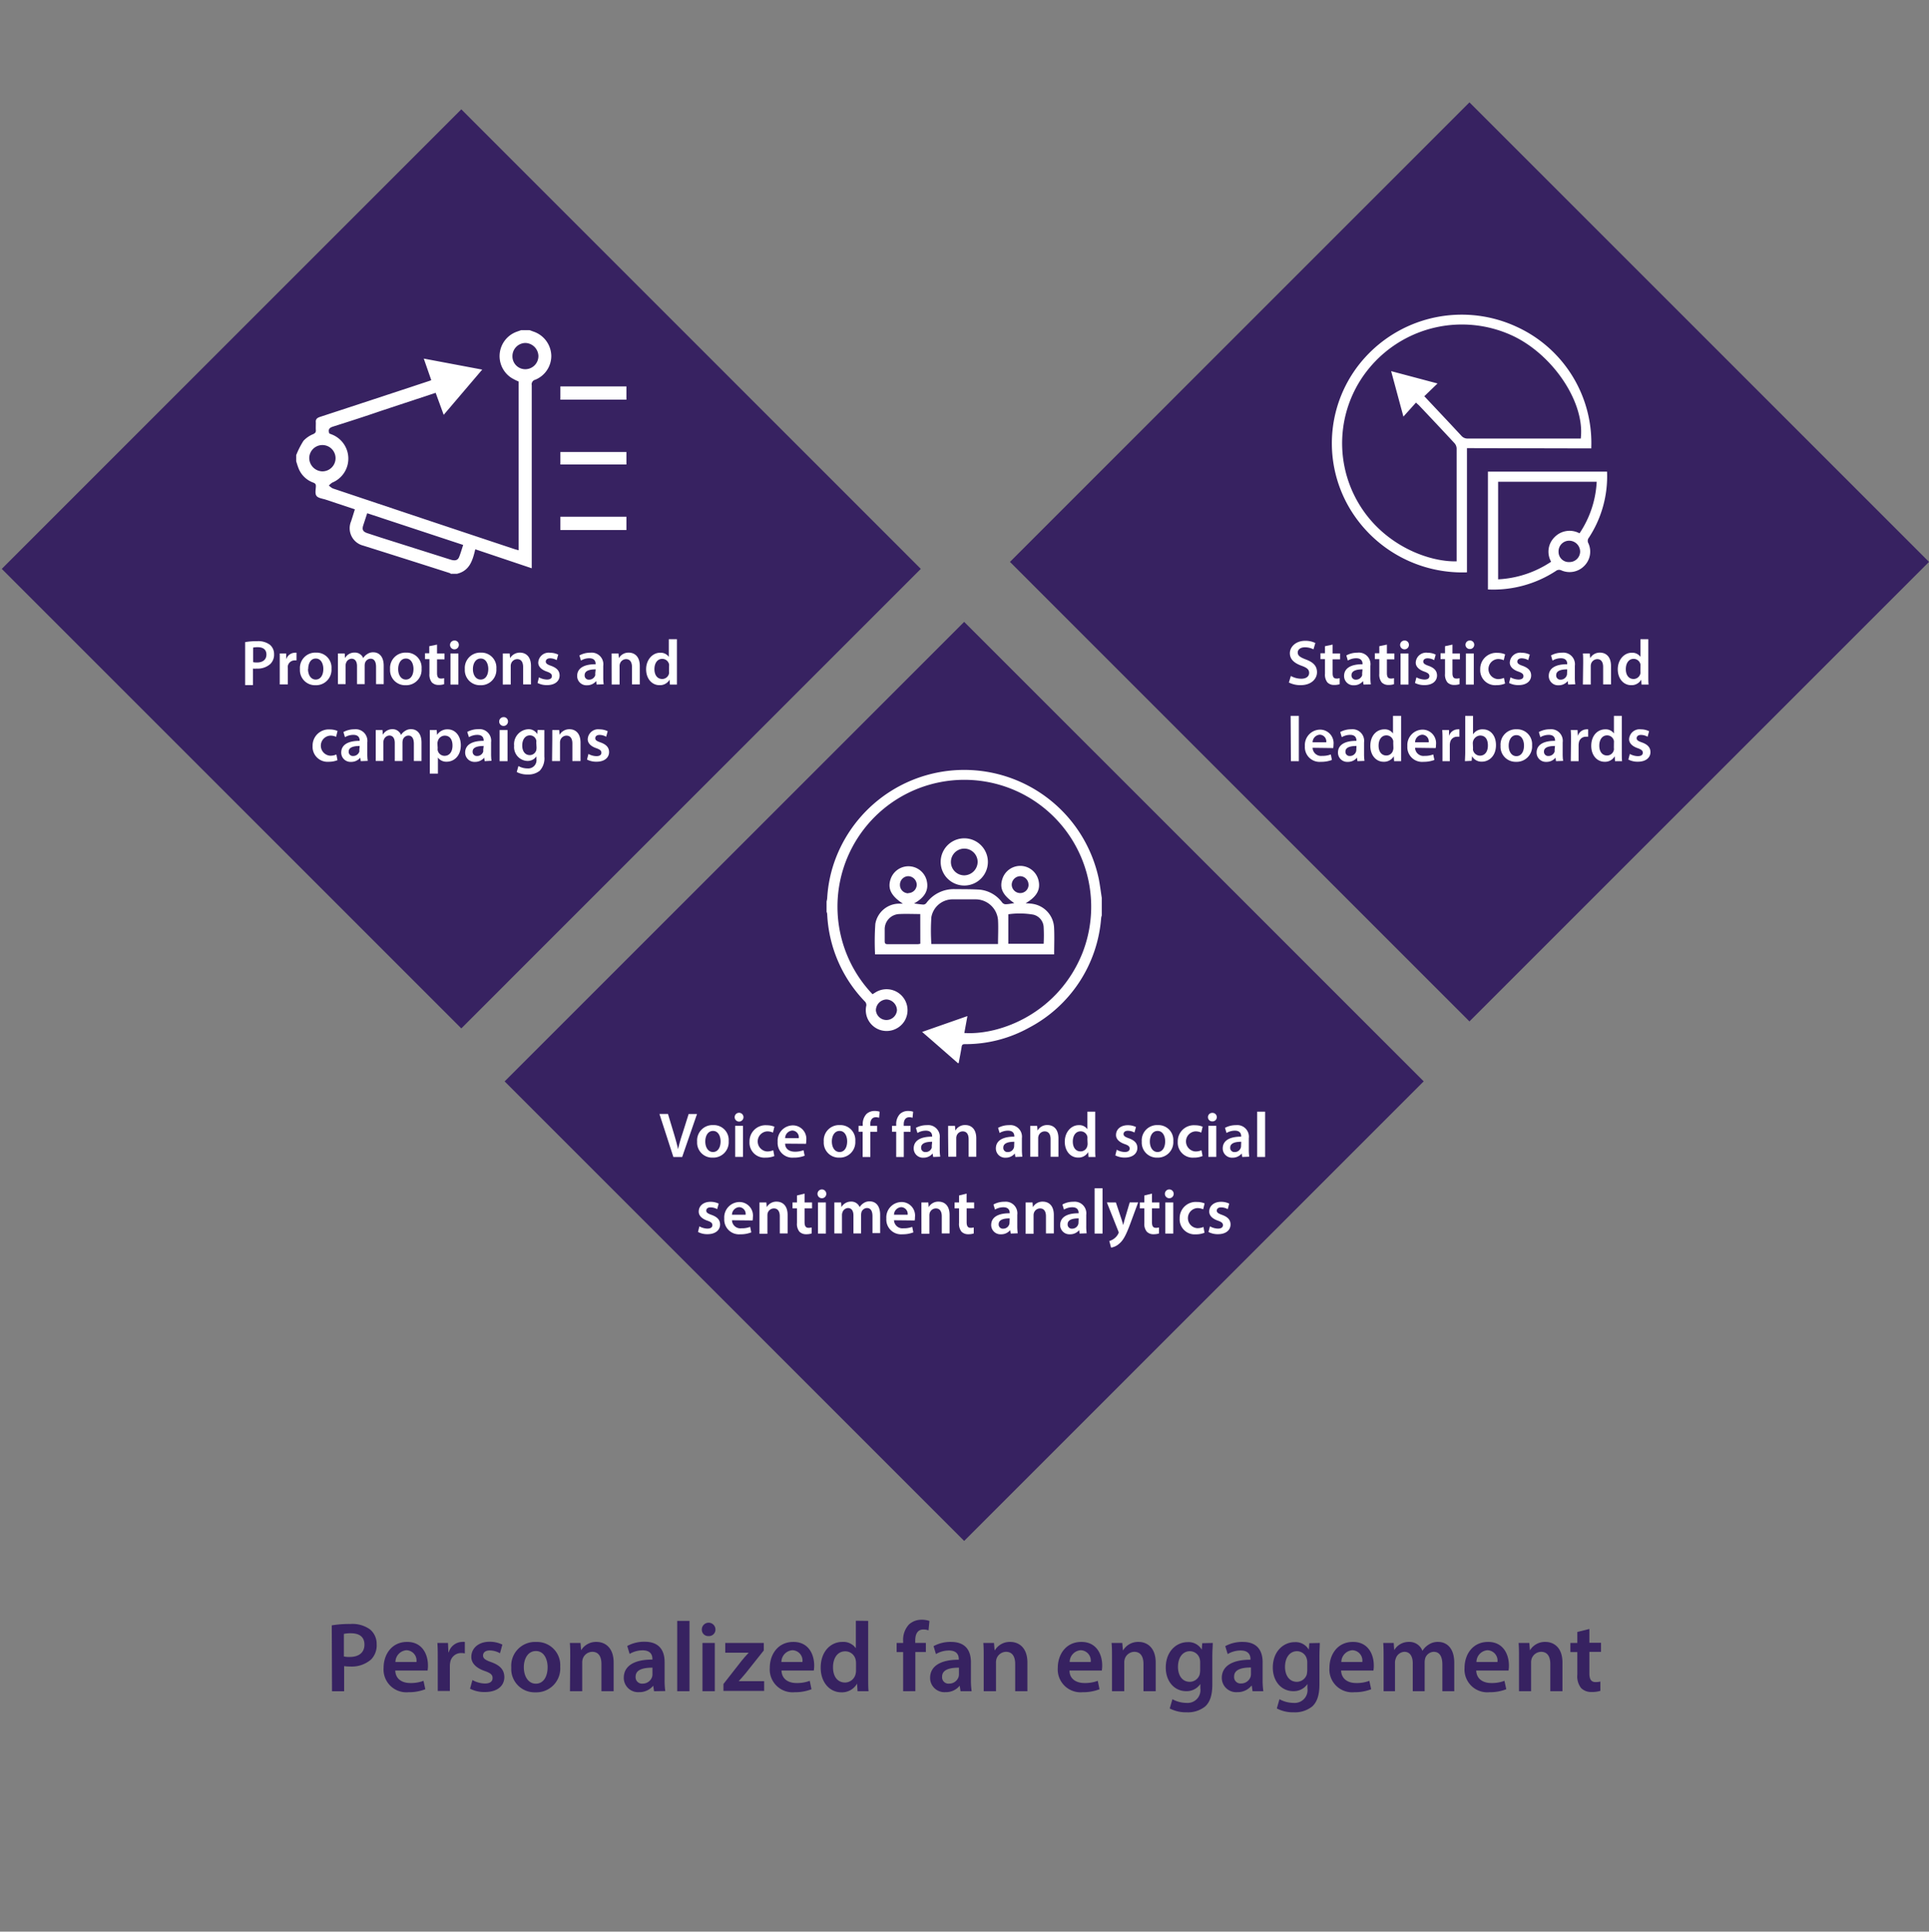 <svg id="Layer_1" data-name="Layer 1" xmlns="http://www.w3.org/2000/svg" viewBox="0 0 350.5 351"><rect x="0" y="0" width="350.5" height="351" fill="#808080" stroke="none"/><defs><style>.cls-1{fill:#372261;}.cls-2{fill:#fff;}</style></defs><title>sports</title><path class="cls-1" d="M60.28,295.34a19.64,19.64,0,0,1,3.39-.25,5.46,5.46,0,0,1,3.58,1,3.42,3.42,0,0,1,1.19,2.68,3.68,3.68,0,0,1-1,2.76,5.34,5.34,0,0,1-3.83,1.29,6.66,6.66,0,0,1-1.08-.07v4.57h-2.2Zm2.2,5.65a4.09,4.09,0,0,0,1.08.09c1.65,0,2.66-.81,2.66-2.23s-.93-2.07-2.46-2.07a5.63,5.63,0,0,0-1.28.11Z"/><path class="cls-1" d="M71.82,303.55c.05,1.58,1.3,2.27,2.7,2.27a6.38,6.38,0,0,0,2.43-.4l.33,1.53a8.25,8.25,0,0,1-3.07.54,4.14,4.14,0,0,1-4.51-4.43c0-2.43,1.47-4.71,4.28-4.71s3.78,2.34,3.78,4.27a5.08,5.08,0,0,1-.07.93ZM75.67,302a1.88,1.88,0,0,0-1.82-2.14,2.17,2.17,0,0,0-2,2.14Z"/><path class="cls-1" d="M79.54,301.37c0-1.19,0-2-.07-2.83H81.4l.07,1.68h.07a2.61,2.61,0,0,1,2.39-1.87,2.81,2.81,0,0,1,.53,0v2.09a2.87,2.87,0,0,0-.65-.07,2,2,0,0,0-2,1.67,3.49,3.49,0,0,0-.07.69v4.53H79.54Z"/><path class="cls-1" d="M85.84,305.28a4.92,4.92,0,0,0,2.25.63c1,0,1.41-.4,1.41-1s-.36-.9-1.44-1.28c-1.71-.6-2.43-1.53-2.42-2.56,0-1.55,1.28-2.75,3.32-2.75a5.17,5.17,0,0,1,2.32.52l-.43,1.57a3.9,3.9,0,0,0-1.86-.51c-.79,0-1.22.38-1.22.92s.41.83,1.53,1.22c1.58.58,2.32,1.39,2.34,2.69,0,1.58-1.24,2.73-3.57,2.73a5.65,5.65,0,0,1-2.66-.61Z"/><path class="cls-1" d="M101.79,302.85a4.34,4.34,0,0,1-4.5,4.66A4.24,4.24,0,0,1,92.9,303a4.32,4.32,0,0,1,4.53-4.64A4.21,4.21,0,0,1,101.79,302.85Zm-6.61.09c0,1.69.83,3,2.18,3s2.14-1.24,2.14-3c0-1.37-.61-2.93-2.12-2.93S95.18,301.48,95.18,302.94Z"/><path class="cls-1" d="M103.61,301.16c0-1,0-1.86-.07-2.62h1.94l.11,1.32h0a3.17,3.17,0,0,1,2.79-1.51c1.53,0,3.12,1,3.12,3.76v5.2h-2.22v-4.95c0-1.26-.46-2.21-1.67-2.21a1.86,1.86,0,0,0-1.73,1.29,2.33,2.33,0,0,0-.09.72v5.15h-2.23Z"/><path class="cls-1" d="M118.84,307.31l-.15-1h0a3.25,3.25,0,0,1-2.6,1.17,2.6,2.6,0,0,1-2.75-2.61c0-2.21,2-3.33,5.2-3.31v-.15c0-.57-.23-1.53-1.78-1.53a4.66,4.66,0,0,0-2.36.65l-.43-1.44a6.38,6.38,0,0,1,3.17-.77c2.81,0,3.62,1.78,3.62,3.69v3.17a14.08,14.08,0,0,0,.12,2.1Zm-.29-4.28c-1.57,0-3.06.3-3.06,1.64a1.16,1.16,0,0,0,1.26,1.26,1.8,1.8,0,0,0,1.73-1.21,1.71,1.71,0,0,0,.07-.49Z"/><path class="cls-1" d="M123.05,294.53h2.23v12.78h-2.23Z"/><path class="cls-1" d="M130,296.1a1.18,1.18,0,0,1-1.26,1.19,1.16,1.16,0,0,1-1.22-1.19,1.24,1.24,0,0,1,2.48,0Zm-2.36,11.21v-8.77h2.24v8.77Z"/><path class="cls-1" d="M131.45,306l3.3-4.22c.45-.54.83-1,1.29-1.47v0h-4.26v-1.77h7v1.36L135.52,304c-.43.52-.85,1-1.3,1.49v0h4.63v1.76h-7.4Z"/><path class="cls-1" d="M142,303.55c.05,1.58,1.29,2.27,2.7,2.27a6.46,6.46,0,0,0,2.43-.4l.32,1.53a8.15,8.15,0,0,1-3.06.54,4.15,4.15,0,0,1-4.52-4.43c0-2.43,1.48-4.71,4.29-4.71s3.78,2.34,3.78,4.27a6.18,6.18,0,0,1-.07.93ZM145.8,302a1.88,1.88,0,0,0-1.82-2.14,2.16,2.16,0,0,0-2,2.14Z"/><path class="cls-1" d="M157.75,294.53v10.32c0,.9,0,1.87.07,2.46h-2l-.09-1.38h0a3.16,3.16,0,0,1-2.86,1.58c-2.09,0-3.75-1.78-3.75-4.48,0-2.94,1.82-4.68,3.93-4.68a2.78,2.78,0,0,1,2.46,1.15h0v-5Zm-2.21,7.67a2.86,2.86,0,0,0-.06-.58,1.93,1.93,0,0,0-1.9-1.56c-1.43,0-2.22,1.26-2.22,2.9s.79,2.77,2.2,2.77a2,2,0,0,0,1.91-1.57,2.64,2.64,0,0,0,.07-.65Z"/><path class="cls-1" d="M164.1,307.31V300.2h-1.18v-1.66h1.18v-.37a4.08,4.08,0,0,1,1.07-3,3.35,3.35,0,0,1,2.28-.85,4.21,4.21,0,0,1,1.43.22l-.17,1.71a2.55,2.55,0,0,0-.93-.16c-1.1,0-1.48.91-1.48,2v.44h1.93v1.66h-1.91v7.11Z"/><path class="cls-1" d="M174.53,307.31l-.15-1h0a3.24,3.24,0,0,1-2.59,1.17A2.6,2.6,0,0,1,169,304.9c0-2.21,2-3.33,5.21-3.31v-.15c0-.57-.24-1.53-1.79-1.53a4.66,4.66,0,0,0-2.36.65l-.43-1.44a6.38,6.38,0,0,1,3.17-.77c2.81,0,3.62,1.78,3.62,3.69v3.17a13.93,13.93,0,0,0,.13,2.1Zm-.29-4.28c-1.57,0-3.06.3-3.06,1.64a1.16,1.16,0,0,0,1.26,1.26,1.8,1.8,0,0,0,1.73-1.21,1.71,1.71,0,0,0,.07-.49Z"/><path class="cls-1" d="M178.74,301.16c0-1,0-1.86-.07-2.62h1.94l.11,1.32h.05a3.17,3.17,0,0,1,2.79-1.51c1.53,0,3.12,1,3.12,3.76v5.2h-2.22v-4.95c0-1.26-.46-2.21-1.67-2.21a1.86,1.86,0,0,0-1.73,1.29,2.33,2.33,0,0,0-.09.72v5.15h-2.23Z"/><path class="cls-1" d="M194.33,303.55c0,1.58,1.29,2.27,2.7,2.27a6.46,6.46,0,0,0,2.43-.4l.32,1.53a8.15,8.15,0,0,1-3.06.54,4.15,4.15,0,0,1-4.52-4.43c0-2.43,1.48-4.71,4.29-4.71s3.78,2.34,3.78,4.27a6.18,6.18,0,0,1-.07.93Zm3.85-1.55a1.88,1.88,0,0,0-1.82-2.14,2.16,2.16,0,0,0-2,2.14Z"/><path class="cls-1" d="M202.05,301.16c0-1,0-1.86-.08-2.62h1.95l.11,1.32h.05a3.17,3.17,0,0,1,2.79-1.51c1.53,0,3.12,1,3.12,3.76v5.2h-2.22v-4.95c0-1.26-.47-2.21-1.67-2.21a1.86,1.86,0,0,0-1.73,1.29,2.33,2.33,0,0,0-.09.72v5.15h-2.23Z"/><path class="cls-1" d="M220.36,298.54c0,.6-.08,1.32-.08,2.53v5c0,1.83-.37,3.15-1.29,4a5,5,0,0,1-3.39,1.07,6.32,6.32,0,0,1-3.06-.7l.49-1.68a5.29,5.29,0,0,0,2.55.67,2.33,2.33,0,0,0,2.52-2.65V306h0a3,3,0,0,1-2.56,1.3c-2.18,0-3.72-1.8-3.72-4.29,0-2.88,1.87-4.62,4-4.62a2.75,2.75,0,0,1,2.54,1.37h0l.09-1.18Zm-2.29,3.52a2.35,2.35,0,0,0-.07-.6,1.85,1.85,0,0,0-1.8-1.42c-1.25,0-2.16,1.08-2.16,2.86,0,1.5.75,2.7,2.14,2.7a1.89,1.89,0,0,0,1.8-1.33,4.07,4.07,0,0,0,.09-.79Z"/><path class="cls-1" d="M227.59,307.31l-.14-1h-.06a3.24,3.24,0,0,1-2.59,1.17A2.61,2.61,0,0,1,222,304.9c0-2.21,2-3.33,5.21-3.31v-.15c0-.57-.24-1.53-1.78-1.53a4.6,4.6,0,0,0-2.36.65l-.44-1.44a6.41,6.41,0,0,1,3.17-.77c2.81,0,3.62,1.78,3.62,3.69v3.17a13.93,13.93,0,0,0,.13,2.1ZM227.3,303c-1.56,0-3.06.3-3.06,1.64a1.16,1.16,0,0,0,1.26,1.26,1.8,1.8,0,0,0,1.73-1.21,1.71,1.71,0,0,0,.07-.49Z"/><path class="cls-1" d="M239.81,298.54c0,.6-.07,1.32-.07,2.53v5c0,1.83-.38,3.15-1.3,4a5,5,0,0,1-3.38,1.07,6.26,6.26,0,0,1-3.06-.7l.48-1.68a5.37,5.37,0,0,0,2.56.67,2.33,2.33,0,0,0,2.52-2.65V306h0a3,3,0,0,1-2.56,1.3c-2.18,0-3.73-1.8-3.73-4.29,0-2.88,1.88-4.62,4-4.62a2.76,2.76,0,0,1,2.54,1.37h0l.09-1.18Zm-2.28,3.52a2,2,0,0,0-.08-.6,1.83,1.83,0,0,0-1.8-1.42c-1.24,0-2.16,1.08-2.16,2.86,0,1.5.76,2.7,2.15,2.7a1.91,1.91,0,0,0,1.8-1.33,4.07,4.07,0,0,0,.09-.79Z"/><path class="cls-1" d="M243.68,303.55c.06,1.58,1.3,2.27,2.7,2.27a6.38,6.38,0,0,0,2.43-.4l.33,1.53a8.19,8.19,0,0,1-3.06.54,4.14,4.14,0,0,1-4.52-4.43c0-2.43,1.47-4.71,4.28-4.71s3.78,2.34,3.78,4.27a5.08,5.08,0,0,1-.07.93Zm3.85-1.55a1.88,1.88,0,0,0-1.81-2.14,2.17,2.17,0,0,0-2,2.14Z"/><path class="cls-1" d="M251.4,301.16c0-1,0-1.86-.07-2.62h1.91l.09,1.3h0a3.06,3.06,0,0,1,2.7-1.49,2.51,2.51,0,0,1,2.43,1.62h0a3.34,3.34,0,0,1,1.08-1.1,3,3,0,0,1,1.77-.52c1.45,0,2.93,1,2.93,3.8v5.16h-2.16v-4.84c0-1.46-.5-2.32-1.57-2.32a1.7,1.7,0,0,0-1.55,1.17,3.31,3.31,0,0,0-.1.74v5.25h-2.16v-5.07c0-1.23-.49-2.09-1.52-2.09a1.74,1.74,0,0,0-1.58,1.26,1.88,1.88,0,0,0-.13.72v5.18H251.4Z"/><path class="cls-1" d="M268.23,303.55c.06,1.58,1.3,2.27,2.7,2.27a6.38,6.38,0,0,0,2.43-.4l.33,1.53a8.19,8.19,0,0,1-3.06.54,4.14,4.14,0,0,1-4.52-4.43c0-2.43,1.47-4.71,4.28-4.71s3.78,2.34,3.78,4.27a5.08,5.08,0,0,1-.07.93Zm3.86-1.55a1.89,1.89,0,0,0-1.82-2.14,2.17,2.17,0,0,0-2,2.14Z"/><path class="cls-1" d="M276,301.16c0-1,0-1.86-.07-2.62h1.95l.1,1.32H278a3.17,3.17,0,0,1,2.79-1.51c1.53,0,3.11,1,3.11,3.76v5.2h-2.21v-4.95c0-1.26-.47-2.21-1.67-2.21a1.85,1.85,0,0,0-1.73,1.29,2.33,2.33,0,0,0-.09.72v5.15H276Z"/><path class="cls-1" d="M288.79,296v2.5h2.11v1.66h-2.11v3.87c0,1.06.29,1.62,1.13,1.62a3.57,3.57,0,0,0,.87-.1l0,1.69a5,5,0,0,1-1.6.21,2.58,2.58,0,0,1-1.91-.72,3.46,3.46,0,0,1-.68-2.44V300.2h-1.26v-1.66h1.26v-2Z"/><path class="cls-1" d="M267,18.6l83.5,83.5L267,185.6l-83.49-83.5Z"/><path class="cls-1" d="M175.19,113l83.5,83.49L175.19,280l-83.5-83.5Z"/><path class="cls-1" d="M167.31,103.37l-83.49,83.5L.32,103.37l83.5-83.5Z"/><path class="cls-2" d="M44.54,116.68a11.59,11.59,0,0,1,2.18-.17,3.52,3.52,0,0,1,2.31.64,2.19,2.19,0,0,1,.77,1.73,2.36,2.36,0,0,1-.68,1.77,3.43,3.43,0,0,1-2.47.84,3.48,3.48,0,0,1-.69,0v3H44.54ZM46,120.32a3.14,3.14,0,0,0,.69.06c1.07,0,1.72-.53,1.72-1.44s-.6-1.34-1.59-1.34a4.29,4.29,0,0,0-.82.07Z"/><path class="cls-2" d="M50.83,120.56c0-.77,0-1.31,0-1.82H52l0,1.08h0a1.69,1.69,0,0,1,1.54-1.21,1.22,1.22,0,0,1,.34,0V120a2.39,2.39,0,0,0-.42,0A1.26,1.26,0,0,0,52.3,121a2.87,2.87,0,0,0,0,.44v2.93H50.83Z"/><path class="cls-2" d="M60.23,121.51a2.81,2.81,0,0,1-2.9,3,2.74,2.74,0,0,1-2.83-2.92,2.79,2.79,0,0,1,2.92-3A2.71,2.71,0,0,1,60.23,121.51Zm-4.26.06c0,1.09.53,1.91,1.4,1.91s1.38-.8,1.38-1.93c0-.88-.39-1.89-1.37-1.89S56,120.63,56,121.57Z"/><path class="cls-2" d="M61.4,120.42c0-.65,0-1.19,0-1.68h1.23l.06.84h0a1.94,1.94,0,0,1,1.74-1,1.62,1.62,0,0,1,1.57,1h0a2.07,2.07,0,0,1,.7-.71,1.87,1.87,0,0,1,1.13-.34c.94,0,1.89.64,1.89,2.45v3.33H68.33v-3.12c0-.94-.32-1.5-1-1.5a1.09,1.09,0,0,0-1,.76,1.78,1.78,0,0,0-.07.47v3.39H64.87v-3.27c0-.79-.32-1.35-1-1.35a1.12,1.12,0,0,0-1,.81,1.22,1.22,0,0,0-.08.47v3.34H61.4Z"/><path class="cls-2" d="M76.6,121.51a2.8,2.8,0,0,1-2.89,3,2.73,2.73,0,0,1-2.83-2.92,2.79,2.79,0,0,1,2.92-3A2.7,2.7,0,0,1,76.6,121.51Zm-4.25.06c0,1.09.53,1.91,1.4,1.91s1.38-.8,1.38-1.93c0-.88-.39-1.89-1.37-1.89S72.35,120.63,72.35,121.57Z"/><path class="cls-2" d="M79.41,117.13v1.61h1.36v1.07H79.41v2.49c0,.68.19,1,.73,1a1.91,1.91,0,0,0,.56-.07l0,1.09a2.91,2.91,0,0,1-1,.14,1.66,1.66,0,0,1-1.23-.46,2.26,2.26,0,0,1-.44-1.58v-2.65h-.81v-1.07H78v-1.28Z"/><path class="cls-2" d="M83.37,117.16a.8.8,0,1,1-.8-.77A.76.76,0,0,1,83.37,117.16Zm-1.52,7.23v-5.65h1.44v5.65Z"/><path class="cls-2" d="M90.19,121.51a2.8,2.8,0,0,1-2.9,3,2.74,2.74,0,0,1-2.83-2.92,2.79,2.79,0,0,1,2.92-3A2.71,2.71,0,0,1,90.19,121.51Zm-4.26.06c0,1.09.54,1.91,1.41,1.91s1.38-.8,1.38-1.93c0-.88-.4-1.89-1.37-1.89S85.93,120.63,85.93,121.57Z"/><path class="cls-2" d="M91.36,120.42c0-.65,0-1.19,0-1.68h1.25l.07.85h0a2.05,2.05,0,0,1,1.8-1c1,0,2,.64,2,2.43v3.35H95.05V121.2c0-.81-.3-1.43-1.08-1.43a1.19,1.19,0,0,0-1.11.84,1.32,1.32,0,0,0-.06.46v3.32H91.36Z"/><path class="cls-2" d="M97.93,123.08a3.26,3.26,0,0,0,1.45.4c.62,0,.9-.25.9-.62s-.23-.58-.93-.83c-1.1-.38-1.56-1-1.55-1.64a1.89,1.89,0,0,1,2.13-1.78,3.39,3.39,0,0,1,1.5.34l-.28,1a2.49,2.49,0,0,0-1.19-.33c-.51,0-.79.25-.79.59s.26.54,1,.79c1,.37,1.5.9,1.51,1.73,0,1-.8,1.76-2.29,1.76a3.67,3.67,0,0,1-1.72-.39Z"/><path class="cls-2" d="M108.41,124.39l-.09-.63h0a2.11,2.11,0,0,1-1.67.76,1.68,1.68,0,0,1-1.78-1.69c0-1.42,1.26-2.14,3.35-2.13v-.09c0-.37-.15-1-1.15-1a2.91,2.91,0,0,0-1.51.42l-.28-.93a4.07,4.07,0,0,1,2-.5,2.11,2.11,0,0,1,2.33,2.38v2a8.88,8.88,0,0,0,.08,1.36Zm-.18-2.76c-1,0-2,.2-2,1.05a.75.75,0,0,0,.81.82,1.16,1.16,0,0,0,1.11-.78.93.93,0,0,0,0-.32Z"/><path class="cls-2" d="M111.13,120.42c0-.65,0-1.19,0-1.68h1.25l.07.85h0a2,2,0,0,1,1.8-1c1,0,2,.64,2,2.43v3.35h-1.42V121.2c0-.81-.31-1.43-1.08-1.43a1.19,1.19,0,0,0-1.11.84,1.32,1.32,0,0,0-.06.46v3.32h-1.44Z"/><path class="cls-2" d="M123,116.15v6.65c0,.58,0,1.2,0,1.59h-1.28l-.06-.89h0a2,2,0,0,1-1.84,1c-1.35,0-2.42-1.15-2.42-2.89s1.18-3,2.53-3a1.81,1.81,0,0,1,1.59.74h0v-3.2Zm-1.43,4.94a2.4,2.4,0,0,0,0-.37,1.26,1.26,0,0,0-1.23-1c-.92,0-1.43.82-1.43,1.87s.51,1.79,1.42,1.79a1.27,1.27,0,0,0,1.23-1,1.87,1.87,0,0,0,0-.42Z"/><path class="cls-2" d="M61.32,138.13a4.19,4.19,0,0,1-1.61.29,2.71,2.71,0,0,1-2.91-2.87,2.93,2.93,0,0,1,3.15-3,3.6,3.6,0,0,1,1.38.27l-.26,1.07a2.43,2.43,0,0,0-1.08-.22,1.83,1.83,0,0,0,0,3.65,2.75,2.75,0,0,0,1.13-.22Z"/><path class="cls-2" d="M65.55,138.31l-.09-.63h0a2.11,2.11,0,0,1-1.67.76A1.68,1.68,0,0,1,62,136.75c0-1.42,1.26-2.14,3.35-2.13v-.09c0-.37-.15-1-1.15-1a3,3,0,0,0-1.52.42l-.28-.93a4.13,4.13,0,0,1,2-.5,2.12,2.12,0,0,1,2.34,2.38v2a8.88,8.88,0,0,0,.08,1.36Zm-.19-2.76c-1,0-2,.2-2,1a.75.75,0,0,0,.81.82,1.18,1.18,0,0,0,1.12-.78,1.2,1.2,0,0,0,0-.31Z"/><path class="cls-2" d="M68.27,134.34c0-.65,0-1.19,0-1.68h1.23l.06.84h0a2,2,0,0,1,1.74-1,1.64,1.64,0,0,1,1.57,1.05h0a2.07,2.07,0,0,1,.7-.71,1.87,1.87,0,0,1,1.13-.34c.94,0,1.89.64,1.89,2.45v3.33H75.2v-3.12c0-.94-.32-1.5-1-1.5a1.09,1.09,0,0,0-1,.76,2.31,2.31,0,0,0-.07.47v3.39H71.73V135c0-.79-.31-1.35-1-1.35a1.12,1.12,0,0,0-1,.81,1.22,1.22,0,0,0-.08.47v3.34H68.27Z"/><path class="cls-2" d="M78.1,134.54c0-.74,0-1.35,0-1.88h1.25l.07.87h0a2.2,2.2,0,0,1,1.94-1c1.3,0,2.37,1.12,2.37,2.88,0,2-1.28,3-2.57,3a1.86,1.86,0,0,1-1.59-.76h0v2.92H78.1Zm1.43,1.4a1.33,1.33,0,0,0,0,.4,1.27,1.27,0,0,0,1.25,1c.9,0,1.44-.75,1.44-1.86s-.49-1.81-1.41-1.81a1.33,1.33,0,0,0-1.27,1.05,1.18,1.18,0,0,0-.06.36Z"/><path class="cls-2" d="M88.07,138.31l-.1-.63h0a2.11,2.11,0,0,1-1.67.76,1.68,1.68,0,0,1-1.78-1.69c0-1.42,1.27-2.14,3.36-2.13v-.09c0-.37-.15-1-1.15-1a3,3,0,0,0-1.52.42L84.9,133a4.13,4.13,0,0,1,2-.5,2.11,2.11,0,0,1,2.33,2.38v2a8.88,8.88,0,0,0,.08,1.36Zm-.19-2.76c-1,0-2,.2-2,1a.75.75,0,0,0,.81.82,1.15,1.15,0,0,0,1.11-.78.91.91,0,0,0,0-.31Z"/><path class="cls-2" d="M92.3,131.08a.8.8,0,1,1-.8-.77A.76.76,0,0,1,92.3,131.08Zm-1.52,7.23v-5.65h1.44v5.65Z"/><path class="cls-2" d="M98.91,132.66c0,.38,0,.85,0,1.62v3.21a3.29,3.29,0,0,1-.84,2.56,3.25,3.25,0,0,1-2.18.68,4,4,0,0,1-2-.45l.31-1.08a3.39,3.39,0,0,0,1.65.43,1.5,1.5,0,0,0,1.62-1.7v-.49h0a1.92,1.92,0,0,1-1.65.83,2.51,2.51,0,0,1-2.4-2.76,2.71,2.71,0,0,1,2.56-3,1.78,1.78,0,0,1,1.64.89h0l.06-.76Zm-1.47,2.26a1.2,1.2,0,0,0,0-.38,1.18,1.18,0,0,0-1.16-.92c-.8,0-1.39.7-1.39,1.85,0,1,.49,1.74,1.38,1.74a1.22,1.22,0,0,0,1.16-.86,2.16,2.16,0,0,0,.06-.51Z"/><path class="cls-2" d="M100.35,134.34c0-.65,0-1.19,0-1.68h1.26l.07.85h0a2.05,2.05,0,0,1,1.8-1c1,0,2,.64,2,2.43v3.35H104v-3.19c0-.81-.3-1.43-1.08-1.43a1.19,1.19,0,0,0-1.11.84,1.35,1.35,0,0,0-.06.46v3.32h-1.44Z"/><path class="cls-2" d="M106.92,137a3.13,3.13,0,0,0,1.45.4c.62,0,.9-.25.9-.62s-.23-.58-.93-.83c-1.1-.38-1.56-1-1.55-1.64a1.89,1.89,0,0,1,2.13-1.78,3.39,3.39,0,0,1,1.5.34l-.28,1a2.49,2.49,0,0,0-1.19-.33c-.51,0-.79.25-.79.6s.26.53,1,.78c1,.37,1.5.9,1.51,1.73,0,1-.8,1.76-2.29,1.76a3.67,3.67,0,0,1-1.72-.39Z"/><path class="cls-2" d="M234.55,122.83a3.93,3.93,0,0,0,1.89.5c.92,0,1.43-.43,1.43-1.06s-.4-.94-1.39-1.3c-1.29-.47-2.11-1.15-2.11-2.28s1.06-2.25,2.76-2.25a4.06,4.06,0,0,1,1.87.4l-.34,1.15a3.36,3.36,0,0,0-1.56-.37c-.9,0-1.3.48-1.3.93,0,.61.46.89,1.5,1.29,1.36.51,2,1.2,2,2.32s-.95,2.34-3,2.34a4.73,4.73,0,0,1-2.11-.48Z"/><path class="cls-2" d="M242.14,117.13v1.61h1.35v1.07h-1.35v2.49c0,.68.18,1,.73,1a1.84,1.84,0,0,0,.55-.07l0,1.09a2.91,2.91,0,0,1-1,.14,1.63,1.63,0,0,1-1.23-.46,2.26,2.26,0,0,1-.44-1.58v-2.65h-.82v-1.07h.82v-1.28Z"/><path class="cls-2" d="M247.75,124.39l-.09-.63h0a2.09,2.09,0,0,1-1.67.76,1.68,1.68,0,0,1-1.77-1.69c0-1.42,1.26-2.14,3.35-2.13v-.09c0-.37-.15-1-1.15-1a3,3,0,0,0-1.52.42l-.27-.93a4.07,4.07,0,0,1,2-.5A2.11,2.11,0,0,1,249,121v2a8.88,8.88,0,0,0,.08,1.36Zm-.18-2.76c-1,0-2,.2-2,1.05a.76.76,0,0,0,.82.82,1.17,1.17,0,0,0,1.11-.78,1.25,1.25,0,0,0,0-.32Z"/><path class="cls-2" d="M252,117.13v1.61h1.36v1.07H252v2.49c0,.68.19,1,.73,1a1.91,1.91,0,0,0,.56-.07l0,1.09a2.91,2.91,0,0,1-1,.14,1.66,1.66,0,0,1-1.23-.46,2.26,2.26,0,0,1-.44-1.58v-2.65h-.81v-1.07h.81v-1.28Z"/><path class="cls-2" d="M256,117.16a.8.8,0,1,1-.8-.77A.76.76,0,0,1,256,117.16Zm-1.52,7.23v-5.65h1.44v5.65Z"/><path class="cls-2" d="M257.37,123.08a3.26,3.26,0,0,0,1.45.4c.62,0,.9-.25.9-.62s-.23-.58-.93-.83c-1.1-.38-1.56-1-1.55-1.64a1.89,1.89,0,0,1,2.14-1.78,3.34,3.34,0,0,1,1.49.34l-.28,1a2.49,2.49,0,0,0-1.19-.33c-.51,0-.79.25-.79.59s.27.54,1,.79c1,.37,1.49.9,1.5,1.73,0,1-.8,1.76-2.29,1.76a3.67,3.67,0,0,1-1.72-.39Z"/><path class="cls-2" d="M263.91,117.13v1.61h1.36v1.07h-1.36v2.49c0,.68.19,1,.73,1a1.91,1.91,0,0,0,.56-.07l0,1.09a2.91,2.91,0,0,1-1,.14A1.66,1.66,0,0,1,263,124a2.26,2.26,0,0,1-.44-1.58v-2.65h-.81v-1.07h.81v-1.28Z"/><path class="cls-2" d="M267.87,117.16a.77.77,0,0,1-.82.77.77.77,0,1,1,0-1.54A.76.76,0,0,1,267.87,117.16Zm-1.52,7.23v-5.65h1.44v5.65Z"/><path class="cls-2" d="M273.47,124.21a4.09,4.09,0,0,1-1.6.29,2.71,2.71,0,0,1-2.91-2.87,2.92,2.92,0,0,1,3.14-3,3.56,3.56,0,0,1,1.38.27l-.25,1.07a2.47,2.47,0,0,0-1.08-.22,1.83,1.83,0,0,0,0,3.65,2.87,2.87,0,0,0,1.12-.22Z"/><path class="cls-2" d="M274.46,123.08a3.26,3.26,0,0,0,1.45.4c.62,0,.9-.25.9-.62s-.23-.58-.93-.83c-1.1-.38-1.56-1-1.55-1.64a1.89,1.89,0,0,1,2.13-1.78,3.39,3.39,0,0,1,1.5.34l-.28,1a2.52,2.52,0,0,0-1.19-.33c-.51,0-.79.25-.79.59s.26.54,1,.79c1,.37,1.5.9,1.51,1.73,0,1-.8,1.76-2.3,1.76a3.66,3.66,0,0,1-1.71-.39Z"/><path class="cls-2" d="M284.94,124.39l-.09-.63h0a2.08,2.08,0,0,1-1.67.76,1.68,1.68,0,0,1-1.77-1.69c0-1.42,1.26-2.14,3.35-2.13v-.09c0-.37-.15-1-1.15-1a3,3,0,0,0-1.52.42l-.27-.93a4.07,4.07,0,0,1,2-.5,2.11,2.11,0,0,1,2.33,2.38v2a8.88,8.88,0,0,0,.08,1.36Zm-.18-2.76c-1,0-2,.2-2,1.05a.75.75,0,0,0,.81.82,1.16,1.16,0,0,0,1.11-.78.93.93,0,0,0,.05-.32Z"/><path class="cls-2" d="M287.66,120.42c0-.65,0-1.19-.05-1.68h1.25l.07.85h0a2,2,0,0,1,1.79-1c1,0,2,.64,2,2.43v3.35h-1.43V121.2c0-.81-.3-1.43-1.07-1.43a1.21,1.21,0,0,0-1.12.84,1.6,1.6,0,0,0-.06.46v3.32h-1.43Z"/><path class="cls-2" d="M299.5,116.15v6.65c0,.58,0,1.2.05,1.59h-1.28l-.06-.89h0a2,2,0,0,1-1.84,1c-1.35,0-2.42-1.15-2.42-2.89s1.17-3,2.53-3a1.82,1.82,0,0,1,1.59.74h0v-3.2Zm-1.43,4.94a2.4,2.4,0,0,0,0-.37,1.26,1.26,0,0,0-1.23-1c-.92,0-1.43.82-1.43,1.87s.51,1.79,1.42,1.79a1.27,1.27,0,0,0,1.23-1,1.87,1.87,0,0,0,0-.42Z"/><path class="cls-2" d="M234.51,130.08H236v8.23h-1.44Z"/><path class="cls-2" d="M238.5,135.88a1.54,1.54,0,0,0,1.74,1.47,4.32,4.32,0,0,0,1.57-.26l.2,1a5.41,5.41,0,0,1-2,.34,2.67,2.67,0,0,1-2.91-2.85,2.8,2.8,0,0,1,2.76-3,2.46,2.46,0,0,1,2.44,2.75,3.61,3.61,0,0,1-.05.6Zm2.48-1a1.22,1.22,0,0,0-1.17-1.38,1.4,1.4,0,0,0-1.31,1.38Z"/><path class="cls-2" d="M246.65,138.31l-.09-.63h0a2.11,2.11,0,0,1-1.67.76,1.68,1.68,0,0,1-1.78-1.69c0-1.42,1.27-2.14,3.35-2.13v-.09c0-.37-.15-1-1.14-1a3,3,0,0,0-1.52.42l-.28-.93a4.13,4.13,0,0,1,2-.5,2.11,2.11,0,0,1,2.33,2.38v2a8.88,8.88,0,0,0,.08,1.36Zm-.18-2.76c-1,0-2,.2-2,1a.75.75,0,0,0,.81.82,1.16,1.16,0,0,0,1.11-.78.91.91,0,0,0,.05-.31Z"/><path class="cls-2" d="M254.58,130.08v6.64c0,.58,0,1.21,0,1.59h-1.27l-.06-.89h0a2.05,2.05,0,0,1-1.85,1c-1.34,0-2.41-1.15-2.41-2.89,0-1.89,1.17-3,2.53-3a1.8,1.8,0,0,1,1.59.75h0v-3.2ZM253.15,135a2.43,2.43,0,0,0,0-.38,1.26,1.26,0,0,0-1.23-1c-.92,0-1.43.82-1.43,1.87s.51,1.79,1.42,1.79a1.25,1.25,0,0,0,1.22-1,1.42,1.42,0,0,0,.05-.42Z"/><path class="cls-2" d="M257.12,135.88a1.53,1.53,0,0,0,1.74,1.47,4.22,4.22,0,0,0,1.56-.26l.21,1a5.45,5.45,0,0,1-2,.34,2.67,2.67,0,0,1-2.91-2.85,2.8,2.8,0,0,1,2.76-3,2.46,2.46,0,0,1,2.44,2.75,3.61,3.61,0,0,1-.05.6Zm2.48-1a1.22,1.22,0,0,0-1.17-1.38,1.4,1.4,0,0,0-1.31,1.38Z"/><path class="cls-2" d="M262.1,134.48c0-.76,0-1.31-.05-1.82h1.24l0,1.08h0a1.69,1.69,0,0,1,1.54-1.21,1.18,1.18,0,0,1,.34,0v1.34a2.21,2.21,0,0,0-.42,0,1.26,1.26,0,0,0-1.27,1.08,1.84,1.84,0,0,0-.05.44v2.92H262.1Z"/><path class="cls-2" d="M266.18,138.31c0-.38.05-1,.05-1.59v-6.64h1.42v3.36h0a2,2,0,0,1,1.81-.91c1.38,0,2.37,1.15,2.36,2.87,0,2-1.29,3-2.56,3a1.94,1.94,0,0,1-1.79-1h0l-.07.85Zm1.47-2.33a1.19,1.19,0,0,0,0,.33,1.31,1.31,0,0,0,1.26,1c.89,0,1.44-.72,1.44-1.85s-.48-1.81-1.43-1.81a1.42,1.42,0,0,0-1.31,1.41Z"/><path class="cls-2" d="M278.38,135.43a2.8,2.8,0,0,1-2.9,3,2.74,2.74,0,0,1-2.83-2.91,2.79,2.79,0,0,1,2.92-3A2.71,2.71,0,0,1,278.38,135.43Zm-4.25.06c0,1.09.53,1.91,1.4,1.91s1.38-.8,1.38-1.93c0-.88-.4-1.89-1.37-1.89S274.13,134.55,274.13,135.49Z"/><path class="cls-2" d="M282.73,138.31l-.09-.63h0a2.09,2.09,0,0,1-1.67.76,1.68,1.68,0,0,1-1.77-1.69c0-1.42,1.26-2.14,3.35-2.13v-.09c0-.37-.15-1-1.15-1a3.07,3.07,0,0,0-1.52.42l-.27-.93a4.07,4.07,0,0,1,2-.5,2.11,2.11,0,0,1,2.33,2.38v2a8.88,8.88,0,0,0,.08,1.36Zm-.19-2.76c-1,0-2,.2-2,1a.76.76,0,0,0,.82.82,1.17,1.17,0,0,0,1.11-.78,1.2,1.2,0,0,0,0-.31Z"/><path class="cls-2" d="M285.45,134.48c0-.76,0-1.31-.05-1.82h1.24l.05,1.08h0a1.69,1.69,0,0,1,1.55-1.21,1.11,1.11,0,0,1,.33,0v1.34a2.18,2.18,0,0,0-.41,0,1.26,1.26,0,0,0-1.28,1.08,2.55,2.55,0,0,0-.05.44v2.92h-1.42Z"/><path class="cls-2" d="M294.68,130.08v6.64c0,.58,0,1.21.05,1.59h-1.28l-.06-.89h0a2,2,0,0,1-1.84,1c-1.35,0-2.42-1.15-2.42-2.89,0-1.89,1.17-3,2.53-3a1.8,1.8,0,0,1,1.59.75h0v-3.2ZM293.25,135a2.43,2.43,0,0,0,0-.38,1.26,1.26,0,0,0-1.23-1c-.92,0-1.43.82-1.43,1.87s.51,1.79,1.42,1.79a1.27,1.27,0,0,0,1.23-1,1.87,1.87,0,0,0,0-.42Z"/><path class="cls-2" d="M296.14,137a3.17,3.17,0,0,0,1.45.4c.63,0,.91-.25.91-.62s-.24-.58-.93-.83c-1.1-.38-1.57-1-1.56-1.64a1.9,1.9,0,0,1,2.14-1.78,3.34,3.34,0,0,1,1.49.34l-.27,1a2.57,2.57,0,0,0-1.2-.33c-.51,0-.79.25-.79.6s.27.53,1,.78c1,.37,1.49.9,1.51,1.73,0,1-.8,1.76-2.3,1.76a3.71,3.71,0,0,1-1.72-.39Z"/><path class="cls-2" d="M122.35,210.23l-2.53-7.82h1.55l1.07,3.55c.3,1,.56,1.91.76,2.86h0A28.73,28.73,0,0,1,124,206l1.13-3.58h1.52l-2.7,7.82Z"/><path class="cls-2" d="M132.4,207.35a2.8,2.8,0,0,1-2.9,3,2.73,2.73,0,0,1-2.83-2.91,2.79,2.79,0,0,1,2.93-3A2.7,2.7,0,0,1,132.4,207.35Zm-4.25.06c0,1.09.53,1.92,1.4,1.92s1.38-.8,1.38-1.94c0-.88-.39-1.89-1.37-1.89S128.15,206.47,128.15,207.41Z"/><path class="cls-2" d="M135.09,203a.8.8,0,0,1-1.6,0,.8.8,0,0,1,1.6,0Zm-1.51,7.22v-5.65H135v5.65Z"/><path class="cls-2" d="M140.7,210.06a4.18,4.18,0,0,1-1.6.29,2.71,2.71,0,0,1-2.91-2.88,2.91,2.91,0,0,1,3.14-3,3.61,3.61,0,0,1,1.38.26l-.26,1.07a2.43,2.43,0,0,0-1.08-.22,1.83,1.83,0,0,0,0,3.65,2.75,2.75,0,0,0,1.13-.22Z"/><path class="cls-2" d="M142.66,207.81c0,1,.83,1.46,1.74,1.46A4.26,4.26,0,0,0,146,209l.21,1a5.27,5.27,0,0,1-2,.35,2.68,2.68,0,0,1-2.91-2.86,2.79,2.79,0,0,1,2.76-3,2.45,2.45,0,0,1,2.44,2.74,3.87,3.87,0,0,1-.05.61Zm2.48-1a1.22,1.22,0,0,0-1.17-1.38,1.4,1.4,0,0,0-1.31,1.38Z"/><path class="cls-2" d="M155.41,207.35a2.81,2.81,0,0,1-2.9,3,2.73,2.73,0,0,1-2.83-2.91,2.78,2.78,0,0,1,2.92-3A2.71,2.71,0,0,1,155.41,207.35Zm-4.26.06c0,1.09.53,1.92,1.4,1.92s1.38-.8,1.38-1.94c0-.88-.39-1.89-1.37-1.89S151.15,206.47,151.15,207.41Z"/><path class="cls-2" d="M156.74,210.23v-4.58H156v-1.07h.76v-.24a2.65,2.65,0,0,1,.69-1.93,2.15,2.15,0,0,1,1.47-.54,2.76,2.76,0,0,1,.91.14l-.1,1.1a1.63,1.63,0,0,0-.6-.1c-.71,0-1,.59-1,1.28v.29h1.24v1.07h-1.23v4.58Z"/><path class="cls-2" d="M162.84,210.23v-4.58h-.76v-1.07h.76v-.24a2.65,2.65,0,0,1,.69-1.93,2.15,2.15,0,0,1,1.47-.54,2.87,2.87,0,0,1,.92.14l-.11,1.1a1.63,1.63,0,0,0-.6-.1c-.71,0-1,.59-1,1.28v.29h1.24v1.07h-1.23v4.58Z"/><path class="cls-2" d="M169.56,210.23l-.1-.63h0a2.11,2.11,0,0,1-1.67.76,1.67,1.67,0,0,1-1.77-1.68c0-1.43,1.26-2.15,3.35-2.14v-.09c0-.37-.15-1-1.15-1a3,3,0,0,0-1.52.42l-.28-.93a4.14,4.14,0,0,1,2-.49,2.11,2.11,0,0,1,2.33,2.37v2a8.74,8.74,0,0,0,.09,1.36Zm-.19-2.76c-1,0-2,.2-2,1.06a.75.75,0,0,0,.81.81,1.16,1.16,0,0,0,1.12-.78,1.15,1.15,0,0,0,0-.31Z"/><path class="cls-2" d="M172.27,206.26c0-.64,0-1.19,0-1.68h1.25l.07.85h0a2,2,0,0,1,1.8-1c1,0,2,.63,2,2.42v3.35H176V207c0-.81-.3-1.42-1.08-1.42a1.18,1.18,0,0,0-1.11.83,1.35,1.35,0,0,0-.06.46v3.32h-1.44Z"/><path class="cls-2" d="M184.49,210.23l-.1-.63h0a2.11,2.11,0,0,1-1.67.76,1.67,1.67,0,0,1-1.77-1.68c0-1.43,1.26-2.15,3.35-2.14v-.09c0-.37-.15-1-1.15-1a3,3,0,0,0-1.52.42l-.28-.93a4.14,4.14,0,0,1,2-.49,2.11,2.11,0,0,1,2.33,2.37v2a10.36,10.36,0,0,0,.08,1.36Zm-.19-2.76c-1,0-2,.2-2,1.06a.75.75,0,0,0,.81.81,1.14,1.14,0,0,0,1.11-.78.87.87,0,0,0,.05-.31Z"/><path class="cls-2" d="M187.2,206.26c0-.64,0-1.19,0-1.68h1.25l.07.85h0a2,2,0,0,1,1.8-1c1,0,2,.63,2,2.42v3.35h-1.43V207c0-.81-.3-1.42-1.08-1.42a1.18,1.18,0,0,0-1.11.83,1.35,1.35,0,0,0-.06.46v3.32H187.2Z"/><path class="cls-2" d="M199,202v6.64c0,.58,0,1.21.05,1.59h-1.27l-.06-.89h0a2,2,0,0,1-1.84,1c-1.35,0-2.41-1.15-2.41-2.89s1.17-3,2.53-3a1.78,1.78,0,0,1,1.58.74h0V202Zm-1.42,4.94a1.5,1.5,0,0,0,0-.37,1.24,1.24,0,0,0-1.23-1c-.91,0-1.42.81-1.42,1.86s.51,1.79,1.41,1.79a1.25,1.25,0,0,0,1.23-1,1.42,1.42,0,0,0,.05-.42Z"/><path class="cls-2" d="M202.91,208.92a3.13,3.13,0,0,0,1.45.41c.62,0,.9-.26.9-.63s-.23-.58-.93-.82c-1.1-.39-1.56-1-1.55-1.65,0-1,.82-1.77,2.14-1.77a3.35,3.35,0,0,1,1.49.33l-.28,1a2.49,2.49,0,0,0-1.19-.32c-.51,0-.79.24-.79.59s.27.53,1,.79c1,.37,1.5.89,1.51,1.72,0,1-.8,1.77-2.29,1.77a3.67,3.67,0,0,1-1.72-.4Z"/><path class="cls-2" d="M213.19,207.35a2.81,2.81,0,0,1-2.9,3,2.73,2.73,0,0,1-2.83-2.91,2.78,2.78,0,0,1,2.92-3A2.71,2.71,0,0,1,213.19,207.35Zm-4.26.06c0,1.09.53,1.92,1.4,1.92s1.38-.8,1.38-1.94c0-.88-.39-1.89-1.37-1.89S208.93,206.47,208.93,207.41Z"/><path class="cls-2" d="M218.51,210.06a4.09,4.09,0,0,1-1.6.29,2.72,2.72,0,0,1-2.91-2.88,2.92,2.92,0,0,1,3.14-3,3.57,3.57,0,0,1,1.38.26l-.25,1.07a2.47,2.47,0,0,0-1.08-.22,1.83,1.83,0,0,0,0,3.65,2.7,2.7,0,0,0,1.12-.22Z"/><path class="cls-2" d="M221.09,203a.76.76,0,0,1-.82.76.75.75,0,0,1-.78-.76.76.76,0,0,1,.8-.78A.77.77,0,0,1,221.09,203Zm-1.52,7.22v-5.65H221v5.65Z"/><path class="cls-2" d="M225.71,210.23l-.09-.63h0a2.11,2.11,0,0,1-1.67.76,1.68,1.68,0,0,1-1.78-1.68c0-1.43,1.27-2.15,3.35-2.14v-.09c0-.37-.15-1-1.14-1a3,3,0,0,0-1.52.42l-.28-.93a4.14,4.14,0,0,1,2-.49,2.11,2.11,0,0,1,2.33,2.37v2a8.88,8.88,0,0,0,.08,1.36Zm-.18-2.76c-1,0-2,.2-2,1.06a.75.75,0,0,0,.81.81,1.15,1.15,0,0,0,1.11-.78.87.87,0,0,0,.05-.31Z"/><path class="cls-2" d="M228.43,202h1.44v8.23h-1.44Z"/><path class="cls-2" d="M127.08,222.84a3.17,3.17,0,0,0,1.45.41c.63,0,.91-.26.91-.63s-.23-.58-.93-.82c-1.1-.39-1.56-1-1.55-1.65,0-1,.82-1.77,2.13-1.77a3.4,3.4,0,0,1,1.5.33l-.28,1a2.57,2.57,0,0,0-1.2-.32c-.51,0-.78.24-.78.59s.26.53,1,.79c1,.37,1.5.89,1.51,1.72,0,1-.8,1.77-2.3,1.77a3.51,3.51,0,0,1-1.71-.4Z"/><path class="cls-2" d="M133,221.73a1.53,1.53,0,0,0,1.74,1.46,4,4,0,0,0,1.56-.26l.21,1a5.23,5.23,0,0,1-2,.35,2.68,2.68,0,0,1-2.91-2.86,2.79,2.79,0,0,1,2.76-3,2.46,2.46,0,0,1,2.44,2.75,3.84,3.84,0,0,1-.05.6Zm2.48-1a1.22,1.22,0,0,0-1.17-1.38,1.4,1.4,0,0,0-1.31,1.38Z"/><path class="cls-2" d="M138,220.19c0-.65,0-1.2,0-1.69h1.25l.07.85h0a2,2,0,0,1,1.79-1c1,0,2,.63,2,2.42v3.35h-1.42V221c0-.81-.31-1.42-1.08-1.42a1.2,1.2,0,0,0-1.12.83,1.66,1.66,0,0,0-.05.46v3.32H138Z"/><path class="cls-2" d="M146.19,216.89v1.61h1.36v1.07h-1.36v2.49c0,.69.19,1.05.73,1.05a2.41,2.41,0,0,0,.56-.07l0,1.09a3.16,3.16,0,0,1-1,.14,1.66,1.66,0,0,1-1.23-.47,2.23,2.23,0,0,1-.44-1.57v-2.66H144V218.5h.81v-1.27Z"/><path class="cls-2" d="M150.14,216.93a.8.8,0,0,1-1.6,0,.8.8,0,0,1,1.6,0Zm-1.51,7.22V218.5h1.43v5.65Z"/><path class="cls-2" d="M151.6,220.19c0-.65,0-1.2,0-1.69h1.23l.06.84h0a2,2,0,0,1,1.74-1,1.63,1.63,0,0,1,1.57,1h0a2.26,2.26,0,0,1,.7-.71,1.87,1.87,0,0,1,1.13-.33c.94,0,1.89.63,1.89,2.44v3.33h-1.39V221c0-.94-.32-1.49-1-1.49a1.08,1.08,0,0,0-1,.75,2.31,2.31,0,0,0-.07.48v3.38h-1.39v-3.27c0-.79-.31-1.34-1-1.34a1.11,1.11,0,0,0-1,.81,1.17,1.17,0,0,0-.08.46v3.34H151.6Z"/><path class="cls-2" d="M162.44,221.73a1.54,1.54,0,0,0,1.74,1.46,4.11,4.11,0,0,0,1.57-.26l.21,1a5.32,5.32,0,0,1-2,.35,2.68,2.68,0,0,1-2.91-2.86,2.79,2.79,0,0,1,2.76-3,2.45,2.45,0,0,1,2.44,2.75,2.9,2.9,0,0,1-.05.6Zm2.48-1a1.22,1.22,0,0,0-1.17-1.38,1.4,1.4,0,0,0-1.31,1.38Z"/><path class="cls-2" d="M167.42,220.19c0-.65,0-1.2,0-1.69h1.26l.06.85h0a2,2,0,0,1,1.8-1c1,0,2,.63,2,2.42v3.35h-1.42V221c0-.81-.31-1.42-1.08-1.42a1.18,1.18,0,0,0-1.11.83,1.35,1.35,0,0,0-.06.46v3.32h-1.44Z"/><path class="cls-2" d="M175.63,216.89v1.61H177v1.07h-1.36v2.49c0,.69.19,1.05.73,1.05a2.33,2.33,0,0,0,.56-.07l0,1.09a3.16,3.16,0,0,1-1,.14,1.66,1.66,0,0,1-1.23-.47,2.23,2.23,0,0,1-.44-1.57v-2.66h-.81V218.5h.81v-1.27Z"/><path class="cls-2" d="M183.65,224.15l-.1-.62h0a2.1,2.1,0,0,1-1.67.75,1.68,1.68,0,0,1-1.78-1.68c0-1.43,1.27-2.15,3.36-2.14v-.09c0-.37-.15-1-1.15-1a3,3,0,0,0-1.52.42l-.28-.92a4,4,0,0,1,2-.5,2.11,2.11,0,0,1,2.33,2.37v2a10.36,10.36,0,0,0,.08,1.36Zm-.19-2.76c-1,0-2,.2-2,1.06a.75.75,0,0,0,.81.81,1.14,1.14,0,0,0,1.11-.78.87.87,0,0,0,.05-.31Z"/><path class="cls-2" d="M186.36,220.19c0-.65,0-1.2,0-1.69h1.25l.07.85h0a2,2,0,0,1,1.8-1c1,0,2,.63,2,2.42v3.35h-1.43V221c0-.81-.3-1.42-1.08-1.42a1.18,1.18,0,0,0-1.11.83,1.35,1.35,0,0,0-.06.46v3.32h-1.44Z"/><path class="cls-2" d="M196.17,224.15l-.09-.62h0a2.1,2.1,0,0,1-1.67.75,1.68,1.68,0,0,1-1.78-1.68c0-1.43,1.27-2.15,3.35-2.14v-.09c0-.37-.15-1-1.14-1a3,3,0,0,0-1.52.42l-.28-.92a4,4,0,0,1,2-.5,2.11,2.11,0,0,1,2.33,2.37v2a8.88,8.88,0,0,0,.08,1.36Zm-.18-2.76c-1,0-2,.2-2,1.06a.75.75,0,0,0,.81.81,1.15,1.15,0,0,0,1.11-.78.87.87,0,0,0,.05-.31Z"/><path class="cls-2" d="M198.89,215.92h1.44v8.23h-1.44Z"/><path class="cls-2" d="M202.76,218.5l1,3c.12.35.24.78.32,1.1h0c.09-.32.2-.74.3-1.11l.89-3h1.53l-1.42,3.85c-.78,2.11-1.3,3.05-2,3.63a2.83,2.83,0,0,1-1.5.73l-.32-1.2a2.5,2.5,0,0,0,.83-.4,2.47,2.47,0,0,0,.78-.89.51.51,0,0,0,.09-.25.59.59,0,0,0-.08-.28l-2.06-5.19Z"/><path class="cls-2" d="M209.31,216.89v1.61h1.35v1.07h-1.35v2.49c0,.69.18,1.05.73,1.05a2.23,2.23,0,0,0,.55-.07l0,1.09a3.19,3.19,0,0,1-1,.14,1.62,1.62,0,0,1-1.22-.47,2.19,2.19,0,0,1-.44-1.57v-2.66h-.82V218.5h.82v-1.27Z"/><path class="cls-2" d="M213.26,216.93a.8.8,0,0,1-1.6,0,.8.8,0,0,1,1.6,0Zm-1.52,7.22V218.5h1.44v5.65Z"/><path class="cls-2" d="M218.86,224a4.09,4.09,0,0,1-1.6.29,2.72,2.72,0,0,1-2.91-2.88,2.92,2.92,0,0,1,3.15-3,3.61,3.61,0,0,1,1.38.26l-.26,1.07a2.58,2.58,0,0,0-1.08-.22,1.83,1.83,0,0,0,0,3.65,2.75,2.75,0,0,0,1.13-.22Z"/><path class="cls-2" d="M219.85,222.84a3.17,3.17,0,0,0,1.45.41c.63,0,.91-.26.91-.63s-.24-.58-.93-.82c-1.1-.39-1.57-1-1.56-1.65,0-1,.83-1.77,2.14-1.77a3.35,3.35,0,0,1,1.49.33l-.27,1a2.57,2.57,0,0,0-1.2-.32c-.51,0-.79.24-.79.59s.27.53,1,.79c1,.37,1.49.89,1.5,1.72,0,1-.79,1.77-2.29,1.77a3.55,3.55,0,0,1-1.72-.4Z"/><path class="cls-2" d="M96.23,60l.78.28a4.74,4.74,0,0,1,3.16,4.37A4.67,4.67,0,0,1,97.26,69a.85.85,0,0,0-.64,1q0,16.13,0,32.26v1L86.36,99.81c-.48,2-1,3.89-3.32,4.45H81.9a.61.61,0,0,0-.16-.12q-7.87-2.52-15.75-5a3.25,3.25,0,0,1-2.19-4.43c.23-.71.45-1.42.68-2.16l-5.23-1.74c-.6-.21-1.4-.27-1.73-.69s-.14-1.17-.12-1.78c0-.39-.16-.52-.49-.65A4.51,4.51,0,0,1,54.21,85c-.15-.38-.26-.78-.39-1.18V82.7a15.47,15.47,0,0,1,1.32-2.6,5,5,0,0,1,1.78-1.22c.35-.18.5-.34.47-.73s0-.9,0-1.34c-.08-.65.22-.88.8-1.07Q68.09,72.5,78,69.22a2.33,2.33,0,0,0,.36-.15L77,65.16l10.62,2-7,8.22-1.46-4-9.93,3.28c-2.89,1-5.77,1.92-8.67,2.84-.68.21-1,.5-.72,1.27l.38.15a4.71,4.71,0,0,1,.16,8.77,3.06,3.06,0,0,0-.62.53,2.87,2.87,0,0,0,.7.53q16.45,5.52,32.94,11c.26.09.53.15.84.24V69.33a10.88,10.88,0,0,1-1.32-.67A4.71,4.71,0,0,1,94,60.24l.65-.24ZM66.72,93.26,66,95.46c-.25.79-.05,1.16.77,1.43l2.42.79,12.65,4c.82.26,1.33.15,1.58-.46s.49-1.44.74-2.2ZM93.11,64.71a2.33,2.33,0,0,0,2.36,2.38,2.39,2.39,0,0,0,2.36-2.4,2.44,2.44,0,0,0-2.35-2.37A2.39,2.39,0,0,0,93.11,64.71ZM58.55,85.65a2.39,2.39,0,1,0-2.36-2.43A2.44,2.44,0,0,0,58.55,85.65Z"/><path class="cls-2" d="M113.82,72.62h-12V70.21h12Z"/><path class="cls-2" d="M113.82,96.31h-12V93.9h12Z"/><path class="cls-2" d="M113.82,84.4h-12V82.13h12Z"/><path class="cls-2" d="M266.55,81.43V104a23.81,23.81,0,0,1-21.39-11.76,23.19,23.19,0,0,1,3-27.43,23.72,23.72,0,0,1,27.37-5.45,23.22,23.22,0,0,1,13.6,22.12Zm20.68-1.8C288,73,282,64.21,274.54,60.87a21.84,21.84,0,0,0-25.19,5.37,21.4,21.4,0,0,0-2.62,25C251.2,99,259.48,102.13,264.67,102c0-.14,0-.28,0-.42q0-10.05,0-20.11a1.54,1.54,0,0,0-.38-.93c-2.12-2.29-4.25-4.55-6.39-6.81-.13-.14-.27-.25-.62-.57L255,75.7l-2.23-8.26,8.43,2.24L258.8,72c2.29,2.44,4.53,4.8,6.74,7.19a1.47,1.47,0,0,0,1.19.5h20.5Z"/><path class="cls-2" d="M270.36,107.11V85.7H292a20.35,20.35,0,0,1-3.3,12,.9.9,0,0,0-.1,1,3.65,3.65,0,0,1-.73,4.12,3.73,3.73,0,0,1-4.17.82.94.94,0,0,0-1,.11A20.76,20.76,0,0,1,270.36,107.11ZM287,96.91a18.47,18.47,0,0,0,3.12-9.37H272.21v17.73a19,19,0,0,0,9.63-3.2,3.69,3.69,0,0,1,.59-4.43A3.8,3.8,0,0,1,287,96.91Zm-1.84,5.22a1.93,1.93,0,0,0,1.95-1.88,2,2,0,0,0-2-2,1.93,1.93,0,0,0-1.92,2A1.85,1.85,0,0,0,285.16,102.13Z"/><path class="cls-2" d="M174.05,193.18l-4.4-3.85-2.1-1.82,8.23-2.88-.56,3.07c6.52.44,17-3.59,21.41-14.41a23.05,23.05,0,1,0-38.09,7.37l.48-.3a3.81,3.81,0,0,1,5.28,5.25,3.83,3.83,0,0,1-4.56,1.48,3.79,3.79,0,0,1-2.36-4.23.89.89,0,0,0-.24-.89,24.44,24.44,0,0,1-6.84-15.91,1.73,1.73,0,0,0-.11-.37V163.8a3.59,3.59,0,0,0,.11-.57,24.08,24.08,0,0,1,1.6-7.4,25,25,0,0,1,47.75,3.87c.22,1.13.36,2.29.54,3.43v3.23a2.36,2.36,0,0,0-.11.44A24.63,24.63,0,0,1,187,186.73a23.8,23.8,0,0,1-11.59,3c-.34,0-.6,0-.67.44-.16,1-.36,2-.55,3Zm-13-11.57a2,2,0,0,0-1.9,1.95,1.92,1.92,0,0,0,3.83,0A2,2,0,0,0,161.1,181.61Z"/><path class="cls-2" d="M191.54,173.42H159a46.54,46.54,0,0,1,.05-5.55,4.42,4.42,0,0,1,4.31-3.67l.69,0c-2.14-1.41-2.8-2.73-2.23-4.45a3.42,3.42,0,0,1,6.55.2c.44,1.75-.28,3.09-2.28,4.22.57.07,1.13.17,1.7.2a.74.74,0,0,0,.52-.27,6.18,6.18,0,0,1,5.31-2.53c1.44,0,2.88,0,4.31.08A5.77,5.77,0,0,1,182.1,164a.86.86,0,0,0,.57.31c.55,0,1.1-.13,1.63-.2-2.1-1.43-2.73-2.7-2.17-4.4a3.41,3.41,0,0,1,6.56.23c.42,1.69-.3,3-2.33,4.18.48.05.92.05,1.34.13a4.59,4.59,0,0,1,3.82,4.21C191.61,170.09,191.54,171.71,191.54,173.42Zm-10.2-1.88c0-1.5.08-2.94,0-4.37a4.09,4.09,0,0,0-4.06-3.75c-1.37,0-2.74,0-4.11,0a3.92,3.92,0,0,0-3.94,3.23,36.19,36.19,0,0,0,0,4.89Zm-14.13-5.45c-1.25,0-2.53-.06-3.79,0a2.75,2.75,0,0,0-2.67,2.82c0,.7,0,1.39,0,2.09,0,.44.14.58.58.57,1.81,0,3.63,0,5.44,0a3.62,3.62,0,0,0,.45-.08Zm16,0v5.4h6.42a28.06,28.06,0,0,0,0-3.05,2.45,2.45,0,0,0-1.87-2.24A14.63,14.63,0,0,0,183.22,166.13Zm3.67-5.37a1.55,1.55,0,0,0-1.5-1.51,1.58,1.58,0,0,0-1.55,1.55,1.55,1.55,0,0,0,1.55,1.52A1.51,1.51,0,0,0,186.89,160.76Zm-21.84,1.56a1.54,1.54,0,0,0,1.53-1.55,1.58,1.58,0,0,0-1.57-1.52,1.55,1.55,0,0,0-1.48,1.53A1.52,1.52,0,0,0,165.05,162.32Z"/><path class="cls-2" d="M170.92,156.62a4.29,4.29,0,0,1,8.58,0,4.29,4.29,0,1,1-8.58,0Zm6.72,0a2.43,2.43,0,1,0-2.45,2.44A2.48,2.48,0,0,0,177.64,156.59Z"/></svg>